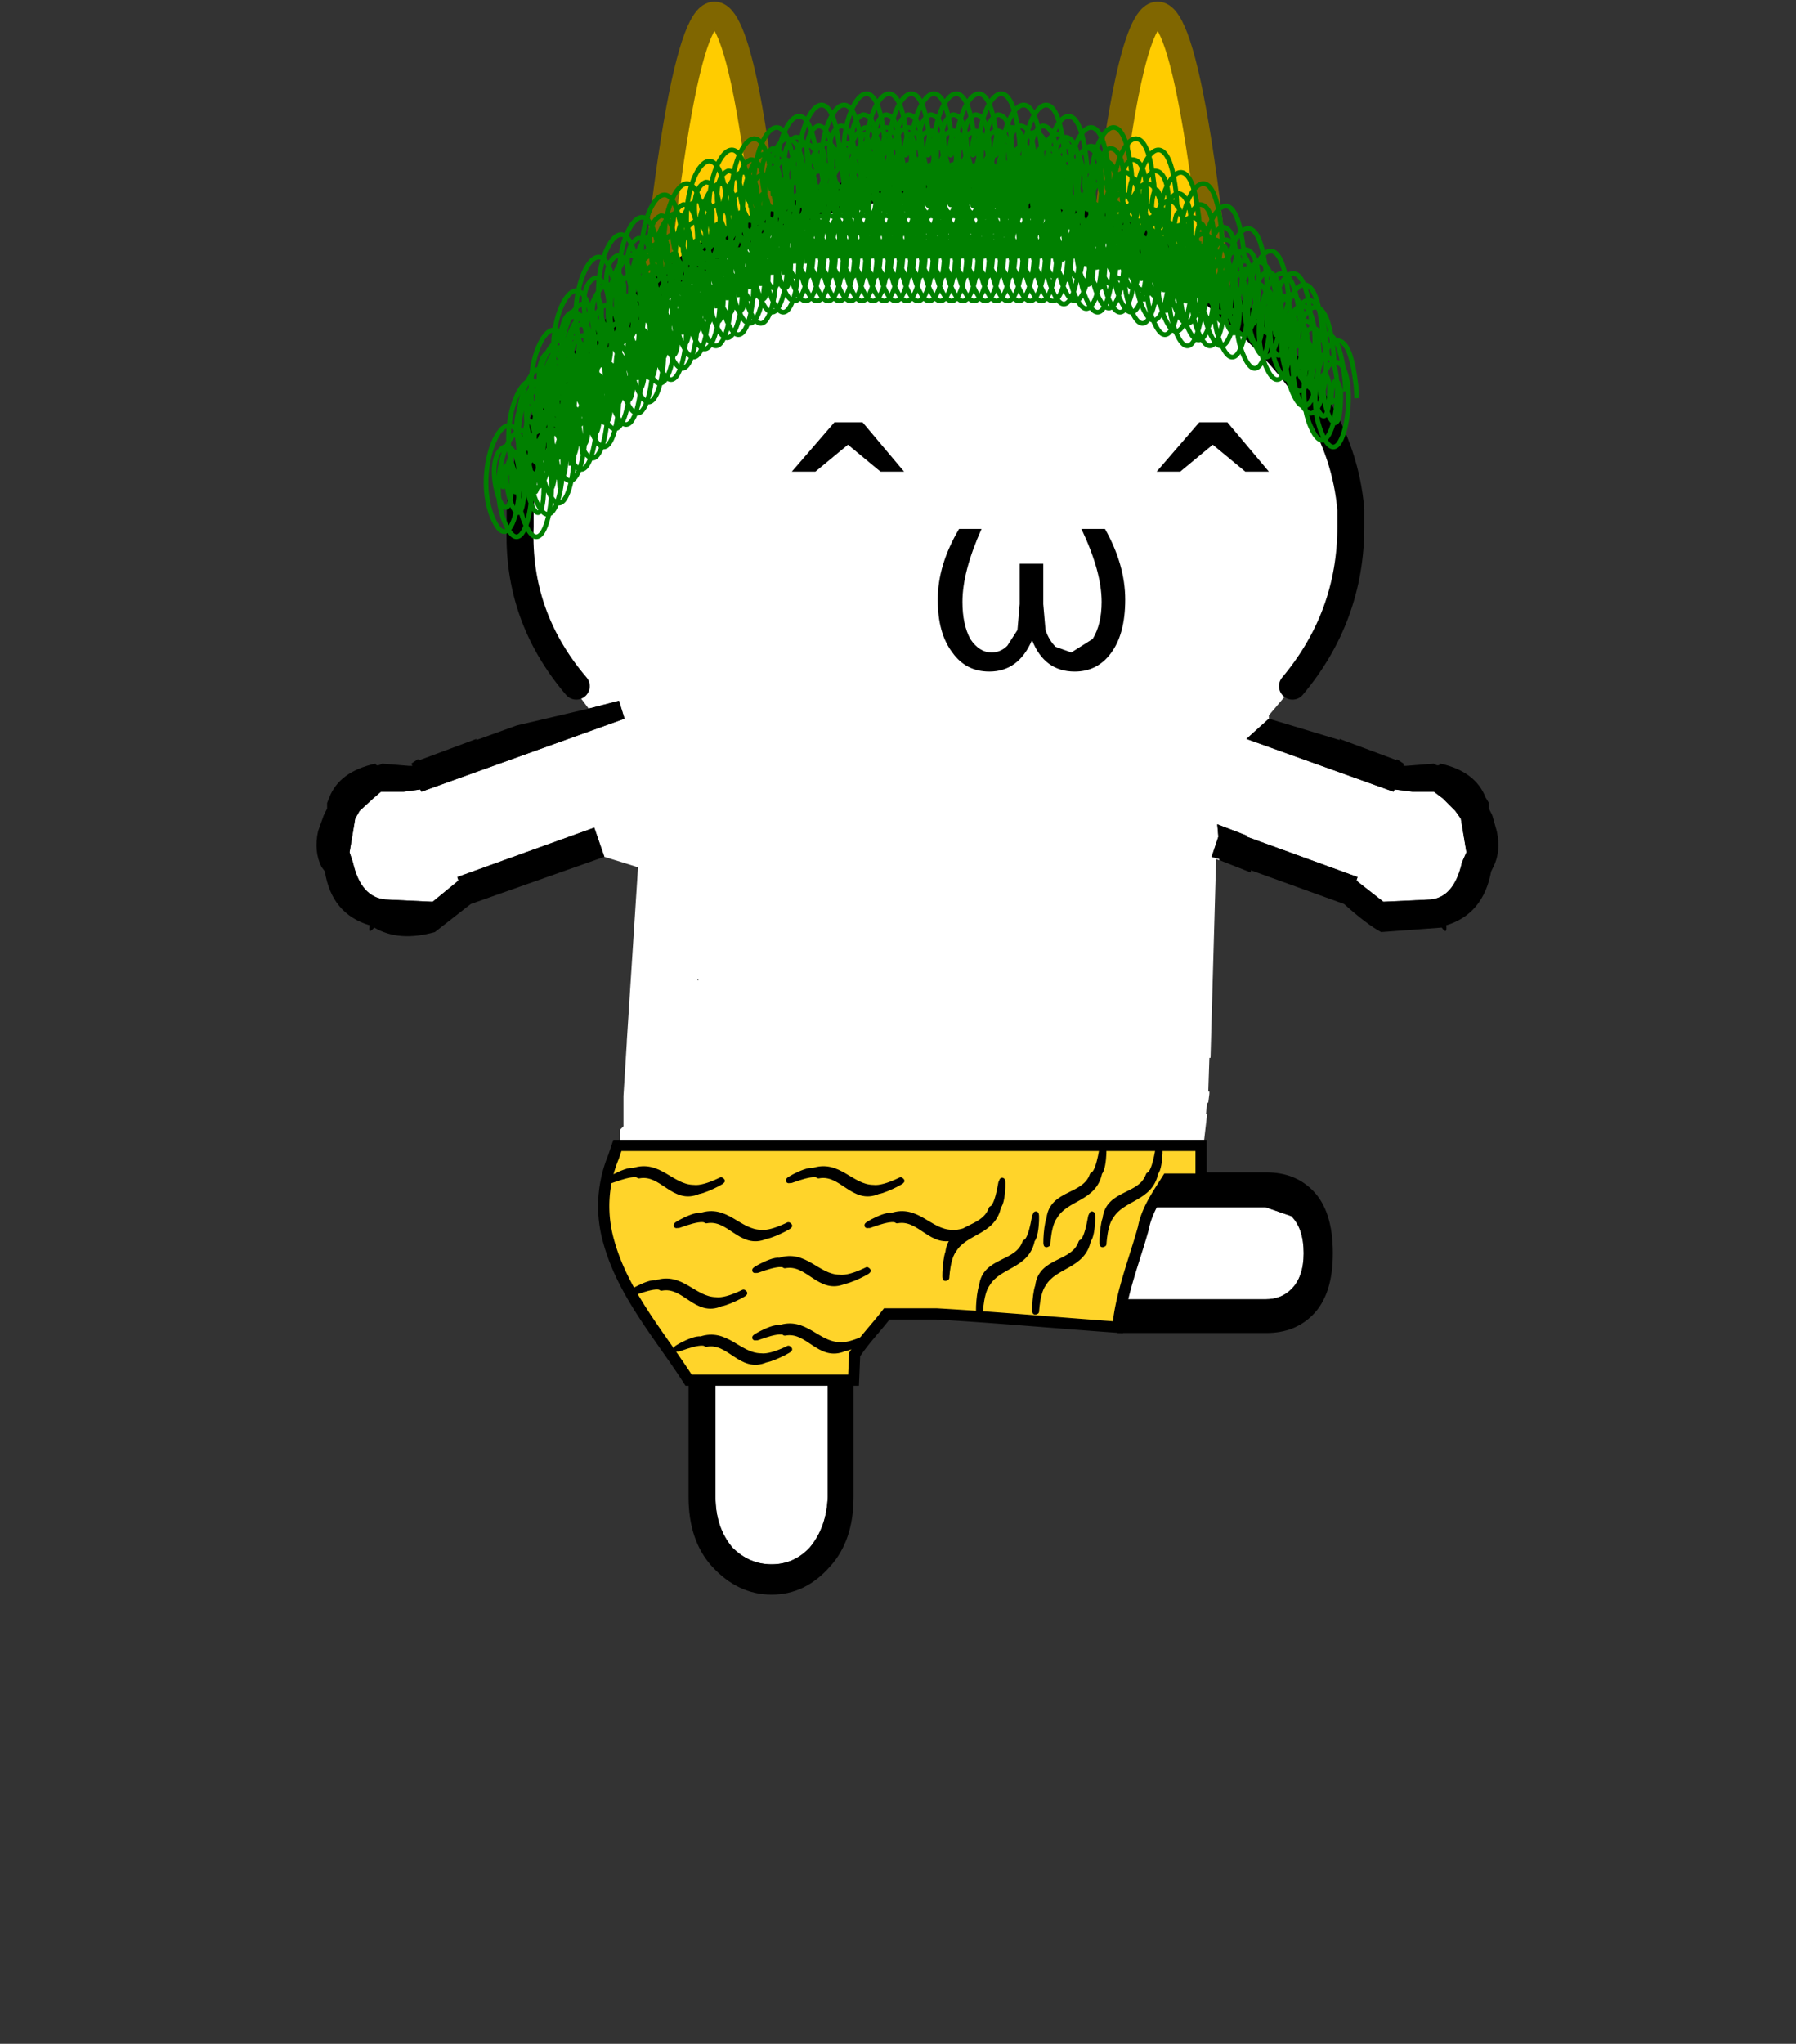 <svg height="182" width="160" xmlns:xlink="http://www.w3.org/1999/xlink" xmlns="http://www.w3.org/2000/svg"><rect width="100%" height="100%" fill="#333333" stroke="none"/><defs><g id="a"><path d="M-15.5-41.55q-2.65-3.1-2.5-7.1v-.75q.25-4.9 5.35-9.05Q-7.15-63.5.5-64q7.6.5 13.05 5.55Q18.6-54.3 19-49.4v.75q0 4-2.6 7.1h.1-.05l-1.1 1.3v.15l-1 .9 6.55 2.35.05-.1.8.1h.95l.4.3.55.55.25.35.25 1.5-.2.45q-.35 1.55-1.4 1.65l-2.1.1-1.15-.9v-.05h-.05l.05-.15-4.95-1.8v-.05l-1.3-.5.05.55-.3.9.35.1v.05l-.15-.05-.25 8.85h-.05l-.05 1.5h.05v.1l-.05.4h-.05l-.05.5h.05l-.15 1.3-.05.95-.05.35h-1.8l-.75 1.55h5.4l1.15.4q.55.55.55 1.65 0 1.05-.55 1.6-.45.45-1.15.45H8.6v1.4l-7.7-.7h-2.45l-1.55 1.7v1.2h-1.2v5.2q-.05 1.35-.8 2.25-.7.75-1.7.75t-1.75-.75q-.75-.9-.75-2.25v-5.2h-1.2L-12.1-13l.1-.1q-1.8-1.9-2.15-4.15l-.1-1.2V-19l.05-.4.2-.85.35-1h.1v-.55l.15-.15v-1.35l.15-2.4v-.05l.5-7.75h-.05l-1.45-.45-.45-1.3-6.1 2.2.05.15h-.05v.05l-1.1.9-2.1-.1q-1.1-.1-1.45-1.65l-.15-.45.25-1.5.2-.35.6-.55.35-.3h1l.75-.1.05.1 9.05-3.25-.25-.8-1.35.35-.75-1h.2m1.75 19.65-.05-.1.05.1m3.65-6.55h.05l-.05-.05v.05" fill="#fff" fill-rule="evenodd" transform="translate(27.05 64.6)"/><path d="m15.35-40.1 3.15.95v-.05l2.55.95v-.05l.3.2v.1h.1l1.25-.1q.2.15.3 0 1.55.35 2 1.5l.15.25v.25l.15.3.2.7q.2.9-.15 1.6l-.1.2q-.35 1.9-2 2.4.05.45-.2.1l-2.7.2q-.65-.35-1.65-1.25l-4.15-1.5v.1l-1.4-.55v-.05l-.35-.1.3-.9-.05-.55 1.3.5v.05l4.95 1.8-.05.15h.05v.05l1.15.9 2.1-.1q1.05-.1 1.4-1.65l.2-.45-.25-1.5-.25-.35-.55-.55-.4-.3h-.95l-.8-.1-.05.1-6.55-2.35 1-.9m-3 20.2h2.9q1.25 0 2.05.8.9.9.9 2.8 0 1.85-.9 2.75-.8.8-2.05.8H8.6v-1.5h6.6q.7 0 1.15-.45.55-.55.55-1.6 0-1.1-.55-1.65l-1.15-.4H9.8l.75-1.55h1.8m-15.5 9.25v5.2q0 1.95-1.05 3.1Q-5.3-1.1-6.8-1.1t-2.65-1.25q-1.05-1.15-1.05-3.1v-5.2h1.2v5.2q0 1.35.75 2.25.75.75 1.75.75t1.7-.75q.75-.9.8-2.25v-5.2h1.15m-11.1-23.3-5.95 2.1-1.6 1.25q-1.6.45-2.7-.2-.3.35-.2-.1-1.7-.5-2-2.4l-.15-.2q-.35-.7-.15-1.6l.25-.7.15-.3v-.25l.1-.25q.45-1.15 2.05-1.5.05.15.3 0l1.2.1h.15l-.05-.1.3-.2.05.05 2.55-.95v.05l1.8-.65 3.2-.75 1.35-.35.25.8-9.05 3.25-.05-.1-.75.1h-1l-.35.3-.6.55-.2.35-.25 1.5.15.45q.35 1.55 1.45 1.65l2.1.1 1.1-.9v-.05h.05l-.05-.15 6.1-2.2.45 1.3" fill-rule="evenodd" transform="translate(27.05 64.6)"/><path d="M11.55 23.05q-2.65-3.1-2.5-7.1v-.75q.25-4.9 5.35-9.05Q19.9 1.1 27.55.6q7.6.5 13.05 5.55 5.05 4.15 5.45 9.05v.75q0 4-2.6 7.1" fill="none" stroke="#000" stroke-linecap="round" stroke-linejoin="round" stroke-width="1.2"/><path d="M5.4-44.05q.15.45.45.75l.7.25.95-.6q.4-.65.4-1.65 0-1.35-.9-3.25h1.05q.9 1.6.9 3.15 0 1.55-.65 2.4-.6.8-1.6.8-1.35 0-1.9-1.4-.6 1.4-1.9 1.4-1.05 0-1.65-.85Q.6-43.9.6-45.4q0-1.55.95-3.15h1q-.85 1.9-.85 3.25 0 1 .35 1.65.4.6.95.6.4 0 .7-.3l.45-.7.1-1.15V-47H5.3v1.8l.1 1.15" fill-rule="evenodd" transform="translate(27.05 64.6)"/></g></defs><path d="M57.998 29.22c5.473-55.848 9.998-10.624 9.998-10.624m40.788 10.624c-5.473-55.848-9.997-10.624-9.997-10.624" fill="#fc0" stroke="#806600" stroke-width="2.332"/><use height="63.5" transform="matrix(2 0 0 2 28.241 15)" width="52.6" xlink:href="#a"/><path d="M58.114 26.895c-.54 1.76-.154-3.628.59-.608.087 7.163-3.128-1.535-.59-2.635 2.396-.09 1.034 10.516-.898 6.796-2.511-4.702 1.589-13.267 2.718-5.59l.13.984.059 1.053m-4.054.903c-.54 1.76-.154-3.627.59-.608.087 7.164-3.128-1.535-.59-2.635 2.396-.09 1.034 10.517-.898 6.796-2.511-4.702 1.589-13.267 2.718-5.59l.13.984.059 1.053M47.86 37.921c-.54 1.759-.154-3.628.59-.609.087 7.164-3.128-1.534-.59-2.634 2.396-.091 1.034 10.516-.899 6.795-2.51-4.701 1.59-13.266 2.719-5.589l.13.983.059 1.054m1.804-5.76c-.54 1.76-.155-3.628.59-.609.086 7.164-3.129-1.534-.59-2.634 2.396-.09 1.034 10.516-.899 6.796-2.51-4.702 1.59-13.267 2.719-5.59l.13.983.058 1.054m-2.821 1.125c-.54 1.759-.154-3.628.59-.61.087 7.165-3.128-1.533-.59-2.634 2.396-.09 1.034 10.517-.899 6.796-2.51-4.701 1.59-13.266 2.719-5.589l.13.983.059 1.054m-3.31 2.174c-.54 1.76-.154-3.628.59-.608.087 7.164-3.128-1.535-.59-2.635 2.397-.09 1.034 10.516-.898 6.796-2.511-4.702 1.59-13.267 2.719-5.59l.13.984.058 1.053M93.86 17.043c-.54 1.759-.154-3.628.59-.609.087 7.164-3.128-1.534-.59-2.634 2.396-.091 1.034 10.516-.899 6.795-2.51-4.701 1.59-13.266 2.719-5.589l.13.983.059 1.054m-6.01-.583c-.539 1.76-.153-3.628.59-.608.088 7.164-3.127-1.535-.59-2.635 2.397-.09 1.035 10.517-.898 6.796-2.51-4.702 1.59-13.267 2.719-5.59l.13.984.059 1.053m-15.01 0c-.539 1.76-.153-3.628.59-.608.088 7.164-3.127-1.535-.59-2.635 2.397-.09 1.035 10.517-.898 6.796-2.51-4.702 1.59-13.267 2.719-5.59l.13.984.059 1.053m12.99.438c-.539 1.76-.153-3.628.59-.609.088 7.164-3.127-1.534-.59-2.634 2.397-.09 1.035 10.516-.898 6.796-2.51-4.702 1.59-13.267 2.719-5.59l.13.983.059 1.054m-5.348-.144c-.54 1.759-.155-3.628.59-.61.086 7.165-3.129-1.533-.59-2.634 2.395-.09 1.033 10.517-.9 6.796-2.51-4.701 1.59-13.266 2.72-5.589l.13.983.058 1.054m-3.96.024c-.54 1.759-.155-3.628.59-.609.086 7.164-3.129-1.534-.59-2.634 2.395-.091 1.033 10.516-.9 6.795-2.51-4.701 1.59-13.266 2.72-5.589l.13.983.058 1.054m-4.009-.024c-.54 1.759-.154-3.628.59-.61.087 7.165-3.128-1.533-.59-2.634 2.396-.09 1.034 10.517-.898 6.796-2.511-4.701 1.589-13.266 2.718-5.589l.13.983.059 1.054m-4.009 0c-.54 1.759-.154-3.628.59-.61.087 7.165-3.128-1.533-.59-2.634 2.396-.09 1.034 10.517-.899 6.796-2.51-4.701 1.59-13.266 2.719-5.589l.13.983.059 1.054m-4.01-.294c-.54 1.76-.154-3.628.59-.608.087 7.164-3.128-1.535-.59-2.635 2.397-.09 1.035 10.516-.898 6.796-2.511-4.702 1.59-13.267 2.719-5.59l.13.984.058 1.053m-3.96 0c-.54 1.76-.155-3.628.59-.608.086 7.164-3.129-1.535-.59-2.635 2.396-.09 1.033 10.517-.9 6.796-2.51-4.702 1.59-13.267 2.72-5.59l.13.984.058 1.053m-31.764 25c-.54 1.76-.154-3.628.59-.608.087 7.164-3.128-1.535-.59-2.635 2.396-.09 1.034 10.516-.899 6.796-2.51-4.702 1.59-13.267 2.719-5.59l.13.984.059 1.053m-.01-3c-.539 1.76-.153-3.628.59-.608.088 7.164-3.127-1.535-.59-2.635 2.397-.09 1.035 10.516-.898 6.796-2.51-4.702 1.59-13.267 2.719-5.59l.13.984.059 1.053m-.01-2c-.539 1.76-.153-3.628.59-.608.088 7.164-3.127-1.535-.59-2.635 2.397-.09 1.035 10.516-.898 6.796-2.51-4.702 1.59-13.267 2.719-5.59l.13.984.059 1.053m-.01-2.62c-.539 1.76-.153-3.628.59-.609.088 7.164-3.127-1.534-.59-2.634 2.397-.09 1.035 10.516-.898 6.796-2.51-4.702 1.59-13.267 2.719-5.59l.13.983.058 1.054m-.008-1.38c-.54 1.76-.154-3.628.59-.608.087 7.164-3.128-1.535-.59-2.635 2.396-.09 1.034 10.516-.899 6.796-2.51-4.702 1.59-13.267 2.719-5.59l.13.984.058 1.053m-.008-2.669c-.54 1.76-.155-3.627.59-.608.087 7.164-3.128-1.535-.59-2.635 2.396-.09 1.034 10.517-.899 6.796-2.51-4.701 1.59-13.266 2.719-5.589l.13.983.058 1.053m-.008-1.33c-.54 1.759-.155-3.629.59-.61.087 7.165-3.129-1.534-.59-2.634 2.396-.09 1.034 10.516-.899 6.796-2.51-4.702 1.59-13.267 2.719-5.59l.13.984.058 1.053m-.008-1.73c-.54 1.76-.155-3.627.59-.608.086 7.164-3.129-1.534-.59-2.634 2.396-.091 1.034 10.516-.899 6.796-2.51-4.702 1.59-13.267 2.719-5.59l.13.983.058 1.054m-.008-.988c-.54 1.759-.155-3.628.59-.609.086 7.164-3.129-1.534-.59-2.634 2.396-.091 1.034 10.516-.899 6.795-2.51-4.701 1.59-13.266 2.719-5.589l.13.983.058 1.054m-.008-1.283c-.54 1.76-.155-3.628.59-.608.086 7.164-3.129-1.535-.59-2.635 2.396-.09 1.034 10.516-.899 6.796-2.51-4.702 1.59-13.267 2.719-5.59l.13.984.058 1.053m-.008-1c-.54 1.76-.155-3.628.59-.608.086 7.164-3.129-1.535-.59-2.635 2.396-.09 1.034 10.516-.899 6.796-2.51-4.702 1.59-13.267 2.719-5.59l.13.984.058 1.053m-.008-1c-.54 1.76-.155-3.628.59-.608.086 7.164-3.129-1.535-.59-2.635 2.396-.09 1.034 10.516-.899 6.796-2.51-4.702 1.59-13.267 2.719-5.59l.13.984.058 1.053m-.008 0c-.54 1.76-.155-3.628.59-.608.086 7.164-3.129-1.535-.59-2.635 2.396-.09 1.034 10.516-.899 6.796-2.51-4.702 1.59-13.267 2.719-5.59l.13.984.058 1.053m-.008 0c-.54 1.76-.155-3.628.59-.608.086 7.164-3.129-1.535-.59-2.635 2.396-.09 1.034 10.516-.899 6.796-2.51-4.702 1.59-13.267 2.719-5.59l.13.984.058 1.053m-.008 0c-.54 1.76-.155-3.628.59-.608.086 7.164-3.129-1.535-.59-2.635 2.396-.09 1.034 10.516-.899 6.796-2.51-4.702 1.59-13.267 2.719-5.59l.13.984.058 1.053m-.008 0c-.54 1.76-.155-3.628.59-.608.086 7.164-3.129-1.535-.59-2.635 2.396-.09 1.034 10.516-.899 6.796-2.511-4.702 1.59-13.267 2.719-5.59l.13.984.058 1.053m-.008 0c-.54 1.76-.155-3.628.59-.608.086 7.164-3.129-1.535-.59-2.635 2.396-.09 1.034 10.516-.899 6.796-2.511-4.702 1.59-13.267 2.719-5.59l.13.984.058 1.053m-.008 0c-.54 1.76-.155-3.628.59-.608.086 7.164-3.129-1.535-.59-2.635 2.396-.09 1.033 10.516-.899 6.796-2.511-4.702 1.59-13.267 2.719-5.59l.13.984.058 1.053m-.008 0c-.54 1.76-.155-3.628.59-.608.086 7.164-3.129-1.535-.59-2.635 2.396-.09 1.033 10.516-.9 6.796-2.51-4.702 1.59-13.267 2.72-5.59l.13.984.058 1.053m-.008 0c-.54 1.76-.155-3.628.59-.608.086 7.164-3.129-1.535-.59-2.635 2.396-.09 1.033 10.516-.9 6.796-2.51-4.702 1.59-13.267 2.72-5.59l.13.984.058 1.053m-.008 0c-.54 1.76-.155-3.628.59-.608.086 7.164-3.129-1.535-.59-2.635 2.396-.09 1.033 10.516-.9 6.796-2.51-4.702 1.59-13.267 2.72-5.59l.13.984.058 1.053m-.008 0c-.54 1.76-.155-3.628.59-.608.086 7.164-3.129-1.535-.59-2.635 2.396-.09 1.033 10.516-.9 6.796-2.51-4.702 1.59-13.267 2.72-5.59l.13.984.058 1.053m-.008 0c-.54 1.76-.155-3.628.59-.608.086 7.164-3.129-1.535-.59-2.635 2.396-.09 1.033 10.516-.9 6.796-2.51-4.702 1.59-13.267 2.72-5.59l.13.984.058 1.053m-.008.27c-.54 1.76-.155-3.628.59-.608.086 7.164-3.129-1.535-.59-2.635 2.396-.09 1.033 10.516-.9 6.796-2.51-4.702 1.59-13.267 2.72-5.59l.13.984.058 1.053m-.008.41c-.54 1.76-.155-3.628.59-.609.086 7.164-3.129-1.534-.59-2.634 2.396-.09 1.033 10.516-.9 6.796-2.51-4.702 1.59-13.267 2.72-5.59l.13.983.058 1.054m-.008-.048c-.54 1.759-.155-3.628.59-.609.086 7.164-3.129-1.534-.59-2.634 2.395-.091 1.033 10.516-.9 6.795-2.51-4.701 1.59-13.266 2.72-5.589l.13.983.058 1.054m-.009.368c-.54 1.76-.154-3.628.59-.608.087 7.164-3.128-1.535-.59-2.635 2.396-.09 1.034 10.516-.899 6.796-2.51-4.702 1.59-13.267 2.719-5.59l.13.984.059 1.053m-.01.716c-.539 1.76-.154-3.628.59-.608.087 7.164-3.128-1.535-.59-2.635 2.397-.09 1.035 10.516-.898 6.796-2.51-4.702 1.59-13.267 2.719-5.59l.13.984.058 1.053m-.009.988c-.54 1.76-.154-3.628.59-.608.087 7.164-3.128-1.535-.59-2.635 2.396-.09 1.034 10.517-.898 6.796-2.511-4.702 1.589-13.267 2.718-5.59l.13.984.059 1.053m-.009.772c-.54 1.759-.154-3.628.59-.61.087 7.165-3.128-1.534-.59-2.634 2.396-.09 1.034 10.517-.899 6.796-2.51-4.701 1.59-13.266 2.719-5.589l.13.983.059 1.054m-.01.524c-.54 1.76-.154-3.628.59-.608.087 7.164-3.128-1.535-.59-2.635 2.396-.09 1.034 10.516-.898 6.796-2.511-4.702 1.589-13.267 2.718-5.59l.13.984.06 1.053m5.39 5.38c-.54 1.76-.155-3.628.59-.609.086 7.164-3.129-1.534-.59-2.634 2.396-.09 1.034 10.516-.899 6.796-2.51-4.702 1.59-13.267 2.719-5.59l.13.983.058 1.054m-.407 3.012c-.54 1.76-.155-3.628.59-.608.086 7.164-3.129-1.535-.59-2.635 2.395-.09 1.033 10.517-.9 6.796-2.51-4.702 1.59-13.267 2.72-5.59l.13.984.058 1.053M105.86 24.46c-.54 1.76-.154-3.628.59-.608.087 7.164-3.128-1.535-.59-2.635 2.396-.09 1.034 10.516-.899 6.796-2.51-4.702 1.59-13.267 2.719-5.59l.13.984.059 1.053m-4.01-1.465c-.539 1.76-.153-3.627.59-.608.088 7.164-3.127-1.535-.59-2.635 2.397-.09 1.035 10.517-.898 6.796-2.51-4.702 1.59-13.267 2.719-5.59l.13.984.059 1.053m-4.01-1.535c-.539 1.76-.153-3.628.59-.608.088 7.164-3.127-1.535-.59-2.635 2.397-.09 1.035 10.516-.898 6.796-2.51-4.702 1.59-13.267 2.719-5.59l.13.984.059 1.053m-4.01-1c-.539 1.76-.153-3.628.59-.608.088 7.164-3.127-1.535-.59-2.635 2.397-.09 1.035 10.516-.898 6.796-2.51-4.702 1.59-13.267 2.719-5.59l.13.984.059 1.053m-3.757-1c-.54 1.76-.154-3.628.59-.608.087 7.164-3.128-1.535-.59-2.635 2.396-.09 1.034 10.516-.899 6.796-2.51-4.702 1.59-13.267 2.719-5.59l.13.984.059 1.053m-30.261-2c-.54 1.76-.154-3.628.59-.608.087 7.164-3.128-1.535-.59-2.635 2.396-.09 1.034 10.516-.899 6.796-2.51-4.702 1.59-13.267 2.719-5.59l.13.984.059 1.053m-4.01 1.342c-.539 1.76-.153-3.628.59-.609.088 7.164-3.127-1.534-.59-2.634 2.397-.09 1.035 10.516-.898 6.796-2.51-4.702 1.59-13.267 2.719-5.59l.13.983.059 1.054m-4.01 1.658c-.539 1.76-.153-3.628.59-.608.088 7.164-3.127-1.535-.59-2.635 2.397-.09 1.035 10.516-.898 6.796-2.51-4.702 1.59-13.267 2.719-5.59l.13.984.059 1.053m-4.01 1c-.539 1.76-.153-3.628.59-.608.088 7.164-3.127-1.535-.59-2.635 2.397-.09 1.035 10.516-.898 6.796-2.51-4.702 1.59-13.267 2.719-5.59l.13.984.059 1.053m-4.01 1.535c-.539 1.76-.153-3.627.59-.608.088 7.164-3.127-1.535-.59-2.635 2.397-.09 1.035 10.517-.898 6.796-2.51-4.702 1.59-13.267 2.719-5.59l.13.984.059 1.053m-4.01 1.133c-.539 1.76-.153-3.628.59-.609.088 7.164-3.127-1.534-.59-2.634 2.397-.09 1.035 10.516-.898 6.796-2.51-4.702 1.59-13.267 2.719-5.59l.13.983.059 1.054m-4.01 1.88c-.539 1.76-.153-3.628.59-.609.088 7.164-3.127-1.534-.59-2.634 2.397-.091 1.035 10.516-.898 6.796-2.51-4.702 1.59-13.267 2.719-5.59l.13.983.059 1.054m-4.01 1.856c-.539 1.759-.153-3.628.59-.61.088 7.165-3.127-1.534-.59-2.634 2.397-.09 1.035 10.517-.898 6.796-2.51-4.701 1.59-13.266 2.719-5.589l.13.983.059 1.054m-4.01 2.596c-.539 1.76-.153-3.628.59-.608.088 7.164-3.127-1.535-.59-2.635 2.397-.09 1.035 10.516-.898 6.796-2.51-4.702 1.59-13.267 2.719-5.59l.13.984.059 1.053m-4.01 2.657c-.539 1.76-.153-3.628.59-.609.088 7.164-3.127-1.534-.59-2.634 2.397-.09 1.035 10.516-.898 6.796-2.51-4.702 1.59-13.267 2.719-5.59l.13.983.059 1.054m-4.01 2.844c-.539 1.76-.153-3.628.59-.609.088 7.164-3.127-1.534-.59-2.634 2.397-.09 1.035 10.516-.898 6.796-2.51-4.702 1.59-13.267 2.719-5.59l.13.983.059 1.054m-4.01 3.109c-.539 1.759-.153-3.628.59-.609.088 7.164-3.127-1.534-.59-2.634 2.397-.091 1.035 10.516-.898 6.796-2.51-4.702 1.59-13.267 2.719-5.59l.13.983.059 1.054M46.1 43.46c-.54 1.76-.154-3.628.59-.608.087 7.164-3.128-1.535-.59-2.635 2.396-.09 1.034 10.516-.898 6.796-2.511-4.702 1.589-13.267 2.718-5.59l.13.984.059 1.053m48.75-25.333c-.539 1.76-.153-3.628.59-.608.088 7.164-3.127-1.535-.59-2.635 2.397-.09 1.035 10.516-.898 6.796-2.51-4.702 1.59-13.267 2.719-5.59l.13.984.059 1.053m-4.01 0c-.539 1.76-.153-3.628.59-.608.088 7.164-3.127-1.535-.59-2.635 2.397-.09 1.035 10.516-.898 6.796-2.51-4.702 1.59-13.267 2.719-5.59l.13.984.059 1.053m-4.01-.024c-.539 1.76-.153-3.628.59-.609.088 7.164-3.127-1.534-.59-2.634 2.397-.09 1.035 10.516-.898 6.796-2.51-4.702 1.59-13.267 2.719-5.59l.13.983.059 1.054m-4.01 0c-.539 1.76-.153-3.628.59-.609.088 7.164-3.127-1.534-.59-2.634 2.397-.09 1.035 10.516-.898 6.796-2.51-4.702 1.59-13.267 2.719-5.59l.13.983.059 1.054m-4.01-.096c-.539 1.759-.153-3.628.59-.609.088 7.164-3.127-1.534-.59-2.634 2.397-.091 1.035 10.516-.898 6.795-2.51-4.701 1.59-13.266 2.719-5.589l.13.983.059 1.054m-4.01-.048c-.539 1.759-.153-3.628.59-.61.088 7.165-3.127-1.533-.59-2.634 2.397-.09 1.035 10.517-.898 6.796-2.51-4.701 1.59-13.266 2.719-5.589l.13.983.059 1.054m-4.01-.073c-.539 1.76-.153-3.628.59-.608.088 7.164-3.127-1.535-.59-2.635 2.397-.09 1.035 10.516-.898 6.796-2.51-4.702 1.59-13.267 2.719-5.59l.13.984.059 1.053m-4.01.048c-.539 1.76-.153-3.627.59-.608.088 7.164-3.127-1.535-.59-2.635 2.397-.09 1.035 10.517-.898 6.796-2.51-4.701 1.59-13.266 2.719-5.589l.13.983.059 1.053m-4.01-.048c-.539 1.76-.153-3.628.59-.608.088 7.164-3.127-1.535-.59-2.635 2.397-.09 1.035 10.516-.898 6.796-2.51-4.702 1.59-13.267 2.719-5.59l.13.984.059 1.053m-4.01 0c-.539 1.76-.153-3.628.59-.608.088 7.164-3.127-1.535-.59-2.635 2.397-.09 1.035 10.516-.898 6.796-2.51-4.702 1.59-13.267 2.719-5.59l.13.984.059 1.053m-4.01 0c-.539 1.76-.153-3.628.59-.608.088 7.164-3.127-1.535-.59-2.635 2.397-.09 1.035 10.516-.898 6.796-2.51-4.702 1.59-13.267 2.719-5.59l.13.984.059 1.053m-3.748 0c-.54 1.76-.154-3.628.59-.608.087 7.164-3.128-1.535-.59-2.635 2.396-.09 1.034 10.516-.899 6.796-2.51-4.702 1.59-13.267 2.719-5.59l.13.984.059 1.053m-3.84-.024c-.54 1.76-.155-3.628.59-.609.086 7.164-3.129-1.534-.59-2.634 2.396-.09 1.033 10.516-.9 6.796-2.51-4.702 1.59-13.267 2.72-5.59l.13.983.058 1.054m-3.816.072c-.54 1.76-.154-3.627.59-.608.087 7.164-3.128-1.535-.59-2.635 2.396-.09 1.034 10.517-.899 6.796-2.51-4.701 1.59-13.266 2.719-5.589l.13.983.059 1.053M115.86 30.46c-.54 1.76-.154-3.628.59-.608.087 7.164-3.128-1.535-.59-2.635 2.396-.09 1.034 10.516-.899 6.796-2.51-4.702 1.59-13.267 2.719-5.59l.13.984.059 1.053m-4.01-1c-.539 1.76-.153-3.628.59-.608.088 7.164-3.127-1.535-.59-2.635 2.397-.09 1.035 10.516-.898 6.796-2.51-4.702 1.59-13.267 2.719-5.59l.13.984.059 1.053m-4.01-1c-.539 1.76-.153-3.628.59-.608.088 7.164-3.127-1.535-.59-2.635 2.397-.09 1.035 10.516-.898 6.796-2.51-4.702 1.59-13.267 2.719-5.59l.13.984.059 1.053m-4.01-1c-.539 1.76-.153-3.628.59-.608.088 7.164-3.127-1.535-.59-2.635 2.397-.09 1.035 10.516-.898 6.796-2.51-4.702 1.59-13.267 2.719-5.59l.13.984.059 1.053m-4.01-1c-.539 1.76-.153-3.628.59-.608.088 7.164-3.127-1.535-.59-2.635 2.397-.09 1.035 10.516-.898 6.796-2.51-4.702 1.59-13.267 2.719-5.59l.13.984.059 1.053m-4.01 0c-.539 1.76-.153-3.628.59-.608.088 7.164-3.127-1.535-.59-2.635 2.397-.09 1.035 10.516-.898 6.796-2.51-4.702 1.59-13.267 2.719-5.59l.13.984.059 1.053m-4.01-1c-.539 1.76-.153-3.628.59-.608.088 7.164-3.127-1.535-.59-2.635 2.397-.09 1.035 10.516-.898 6.796-2.51-4.702 1.59-13.267 2.719-5.59l.13.984.059 1.053m-4.01-1c-.539 1.76-.153-3.628.59-.608.088 7.164-3.127-1.535-.59-2.635 2.397-.09 1.035 10.516-.898 6.796-2.51-4.702 1.59-13.267 2.719-5.59l.13.984.059 1.053m-4.01-1c-.539 1.76-.153-3.628.59-.608.088 7.164-3.127-1.535-.59-2.635 2.397-.09 1.035 10.516-.898 6.796-2.51-4.702 1.59-13.267 2.719-5.59l.13.984.059 1.053m-4.01 0c-.539 1.76-.153-3.628.59-.608.088 7.164-3.127-1.535-.59-2.635 2.397-.09 1.035 10.516-.898 6.796-2.51-4.702 1.59-13.267 2.719-5.59l.13.984.059 1.053m-4.01-1c-.539 1.76-.153-3.628.59-.608.088 7.164-3.127-1.535-.59-2.635 2.397-.09 1.035 10.516-.898 6.796-2.51-4.702 1.59-13.267 2.719-5.59l.13.984.059 1.053m-4.01 0c-.539 1.76-.153-3.628.59-.608.088 7.164-3.127-1.535-.59-2.635 2.397-.09 1.035 10.516-.898 6.796-2.51-4.702 1.59-13.267 2.719-5.59l.13.984.059 1.053m-4.01 0c-.539 1.76-.153-3.628.59-.608.088 7.164-3.127-1.535-.59-2.635 2.397-.09 1.035 10.516-.898 6.796-2.51-4.702 1.59-13.267 2.719-5.59l.13.984.059 1.053m-4.01 0c-.539 1.76-.153-3.628.59-.608.088 7.164-3.127-1.535-.59-2.635 2.397-.09 1.035 10.516-.898 6.796-2.51-4.702 1.59-13.267 2.719-5.59l.13.984.059 1.053m-4.01 0c-.539 1.76-.153-3.628.59-.608.088 7.164-3.127-1.535-.59-2.635 2.397-.09 1.035 10.516-.898 6.796-2.51-4.702 1.59-13.267 2.719-5.59l.13.984.059 1.053m-4.01 0c-.539 1.76-.153-3.628.59-.608.088 7.164-3.127-1.535-.59-2.635 2.397-.09 1.035 10.516-.898 6.796-2.51-4.702 1.59-13.267 2.719-5.59l.13.984.059 1.053m-4.01 0c-.539 1.76-.153-3.628.59-.608.088 7.164-3.127-1.535-.59-2.635 2.397-.09 1.035 10.516-.898 6.796-2.51-4.702 1.59-13.267 2.719-5.59l.13.984.059 1.053m-4.01 0c-.539 1.76-.153-3.628.59-.608.088 7.164-3.127-1.535-.59-2.635 2.397-.09 1.035 10.516-.898 6.796-2.51-4.702 1.59-13.267 2.719-5.59l.13.984.059 1.053m-4.01 0c-.539 1.76-.153-3.628.59-.608.088 7.164-3.127-1.535-.59-2.635 2.397-.09 1.035 10.516-.898 6.796-2.51-4.702 1.59-13.267 2.719-5.59l.13.984.059 1.053m-4.01 0c-.539 1.76-.153-3.628.59-.608.088 7.164-3.127-1.535-.59-2.635 2.397-.09 1.035 10.516-.898 6.796-2.51-4.702 1.59-13.267 2.719-5.59l.13.984.059 1.053m-4.01 0c-.539 1.76-.153-3.628.59-.608.088 7.164-3.127-1.535-.59-2.635 2.397-.09 1.035 10.516-.898 6.796-2.51-4.702 1.59-13.267 2.719-5.59l.13.984.059 1.053m-4.01 0c-.539 1.76-.153-3.628.59-.608.088 7.164-3.127-1.535-.59-2.635 2.397-.09 1.035 10.516-.898 6.796-2.51-4.702 1.59-13.267 2.719-5.59l.13.984.059 1.053m-4.01 0c-.539 1.76-.153-3.628.59-.608.088 7.164-3.127-1.535-.59-2.635 2.397-.09 1.035 10.516-.898 6.796-2.51-4.702 1.59-13.267 2.719-5.59l.13.984.059 1.053m-4.01 1c-.539 1.76-.153-3.628.59-.608.088 7.164-3.127-1.535-.59-2.635 2.397-.09 1.035 10.516-.898 6.796-2.51-4.702 1.59-13.267 2.719-5.59l.13.984.059 1.053m-4.01 1c-.539 1.76-.153-3.628.59-.608.088 7.164-3.127-1.535-.59-2.635 2.397-.09 1.035 10.516-.898 6.796-2.51-4.702 1.59-13.267 2.719-5.59l.13.984.059 1.053m-4.01 1c-.539 1.76-.153-3.628.59-.608.088 7.164-3.127-1.535-.59-2.635 2.397-.09 1.035 10.516-.898 6.796-2.51-4.702 1.59-13.267 2.719-5.59l.13.984.059 1.053m-4.01 1c-.539 1.76-.153-3.628.59-.608.088 7.164-3.127-1.535-.59-2.635 2.397-.09 1.035 10.516-.898 6.796-2.51-4.702 1.59-13.267 2.719-5.59l.13.984.059 1.053m-4.01 1c-.539 1.76-.153-3.628.59-.608.088 7.164-3.127-1.535-.59-2.635 2.397-.09 1.035 10.516-.898 6.796-2.51-4.702 1.59-13.267 2.719-5.59l.13.984.059 1.053m-4.01 2c-.539 1.76-.153-3.628.59-.608.088 7.164-3.127-1.535-.59-2.635 2.397-.09 1.035 10.516-.898 6.796-2.51-4.702 1.59-13.267 2.719-5.59l.13.984.059 1.053m-4.01 2c-.539 1.76-.153-3.628.59-.608.088 7.164-3.127-1.535-.59-2.635 2.397-.09 1.035 10.516-.898 6.796-2.51-4.702 1.59-13.267 2.719-5.59l.13.984.059 1.053m-4.01 2c-.539 1.76-.153-3.628.59-.608.088 7.164-3.127-1.535-.59-2.635 2.397-.09 1.035 10.516-.898 6.796-2.51-4.702 1.59-13.267 2.719-5.59l.13.984.059 1.053m-4.01 2c-.539 1.76-.153-3.628.59-.608.088 7.164-3.127-1.535-.59-2.635 2.397-.09 1.035 10.516-.898 6.796-2.51-4.702 1.59-13.267 2.719-5.59l.13.984.059 1.053m-4.01 2c-.539 1.76-.153-3.628.59-.608.088 7.164-3.127-1.535-.59-2.635 2.397-.09 1.035 10.516-.898 6.796-2.51-4.702 1.59-13.267 2.719-5.59l.13.984.059 1.053m-4.01 3c-.539 1.76-.153-3.628.59-.608.088 7.164-3.127-1.535-.59-2.635 2.397-.09 1.035 10.516-.898 6.796-2.51-4.702 1.59-13.267 2.719-5.59l.13.984.059 1.053m-4.01 3c-.539 1.76-.153-3.628.59-.608.088 7.164-3.127-1.535-.59-2.635 2.397-.09 1.035 10.516-.898 6.796-2.51-4.702 1.59-13.267 2.719-5.59l.13.984.059 1.053m68.99-8c-.539 1.76-.153-3.628.59-.608.088 7.164-3.127-1.535-.59-2.635 2.397-.09 1.035 10.516-.898 6.796-2.51-4.702 1.59-13.267 2.719-5.59l.13.984.059 1.053m-4.01-3c-.539 1.76-.153-3.628.59-.608.088 7.164-3.127-1.535-.59-2.635 2.397-.09 1.035 10.516-.898 6.796-2.51-4.702 1.59-13.267 2.719-5.59l.13.984.059 1.053m-4.01-3c-.539 1.76-.153-3.628.59-.608.088 7.164-3.127-1.535-.59-2.635 2.397-.09 1.035 10.516-.898 6.796-2.51-4.702 1.59-13.267 2.719-5.59l.13.984.059 1.053m-4.01-2c-.539 1.76-.153-3.628.59-.608.088 7.164-3.127-1.535-.59-2.635 2.397-.09 1.035 10.516-.898 6.796-2.51-4.702 1.59-13.267 2.719-5.59l.13.984.059 1.053m-4.01-2c-.539 1.76-.153-3.628.59-.608.088 7.164-3.127-1.535-.59-2.635 2.397-.09 1.035 10.516-.898 6.796-2.51-4.702 1.59-13.267 2.719-5.59l.13.984.059 1.053m-4.01-2c-.539 1.76-.153-3.628.59-.608.088 7.164-3.127-1.535-.59-2.635 2.397-.09 1.035 10.516-.898 6.796-2.51-4.702 1.59-13.267 2.719-5.59l.13.984.059 1.053m-4.01-2c-.539 1.76-.153-3.628.59-.608.088 7.164-3.127-1.535-.59-2.635 2.397-.09 1.035 10.516-.898 6.796-2.51-4.702 1.59-13.267 2.719-5.59l.13.984.059 1.053m-4.01-1c-.539 1.76-.153-3.628.59-.608.088 7.164-3.127-1.535-.59-2.635 2.397-.09 1.035 10.516-.898 6.796-2.51-4.702 1.59-13.267 2.719-5.59l.13.984.059 1.053m-4.01-2c-.539 1.76-.153-3.628.59-.608.088 7.164-3.127-1.535-.59-2.635 2.397-.09 1.035 10.516-.898 6.796-2.51-4.702 1.59-13.267 2.719-5.59l.13.984.059 1.053m-4.01-1c-.539 1.76-.153-3.628.59-.608.088 7.164-3.127-1.535-.59-2.635 2.397-.09 1.035 10.516-.898 6.796-2.51-4.702 1.59-13.267 2.719-5.59l.13.984.059 1.053m-4.01-1c-.539 1.76-.153-3.628.59-.608.088 7.164-3.127-1.535-.59-2.635 2.397-.09 1.035 10.517-.898 6.796-2.51-4.702 1.59-13.267 2.719-5.59l.13.984.059 1.053m-4.01 0c-.539 1.76-.153-3.628.59-.608.088 7.164-3.127-1.535-.59-2.635 2.397-.09 1.035 10.517-.898 6.796-2.51-4.702 1.59-13.267 2.719-5.59l.13.984.059 1.053m-4.01-1c-.539 1.76-.153-3.628.59-.608.088 7.164-3.127-1.535-.59-2.635 2.397-.09 1.035 10.517-.898 6.796-2.51-4.702 1.59-13.267 2.719-5.59l.13.984.059 1.053m-4.01-1c-.539 1.76-.153-3.628.59-.608.088 7.164-3.127-1.535-.59-2.635 2.397-.09 1.035 10.517-.898 6.796-2.51-4.702 1.59-13.267 2.719-5.59l.13.984.059 1.053m-4.01 0c-.539 1.76-.153-3.628.59-.608.088 7.164-3.127-1.535-.59-2.635 2.397-.09 1.035 10.517-.898 6.796-2.51-4.702 1.59-13.267 2.719-5.59l.13.984.059 1.053m-4.01-1c-.539 1.76-.153-3.628.59-.608.088 7.164-3.127-1.535-.59-2.635 2.397-.09 1.035 10.517-.898 6.796-2.51-4.702 1.59-13.267 2.719-5.59l.13.984.059 1.053m-4.01 0c-.539 1.76-.153-3.628.59-.608.088 7.164-3.127-1.535-.59-2.635 2.397-.09 1.035 10.517-.898 6.796-2.51-4.702 1.59-13.267 2.719-5.59l.13.984.059 1.053m-4.01 0c-.539 1.76-.153-3.628.59-.608.088 7.164-3.127-1.535-.59-2.635 2.397-.09 1.035 10.517-.898 6.796-2.51-4.702 1.59-13.267 2.719-5.59l.13.984.059 1.053m-4.01 0c-.539 1.76-.153-3.628.59-.608.088 7.164-3.127-1.535-.59-2.635 2.397-.09 1.035 10.517-.898 6.796-2.51-4.702 1.59-13.267 2.719-5.59l.13.984.059 1.053m-4.01 0c-.539 1.76-.153-3.628.59-.608.088 7.164-3.127-1.535-.59-2.635 2.397-.09 1.035 10.517-.898 6.796-2.51-4.702 1.59-13.267 2.719-5.59l.13.984.059 1.053m-4.01 0c-.539 1.76-.153-3.628.59-.608.088 7.164-3.127-1.535-.59-2.635 2.397-.09 1.035 10.517-.898 6.796-2.51-4.702 1.59-13.267 2.719-5.59l.13.984.059 1.053m-4.01 0c-.539 1.76-.153-3.628.59-.608.088 7.164-3.127-1.535-.59-2.635 2.397-.09 1.035 10.517-.898 6.796-2.51-4.702 1.59-13.267 2.719-5.59l.13.984.059 1.053m-4.01 1c-.539 1.76-.153-3.628.59-.608.088 7.164-3.127-1.535-.59-2.635 2.397-.09 1.035 10.517-.898 6.796-2.51-4.702 1.59-13.267 2.719-5.59l.13.984.059 1.053m-4.01 0c-.539 1.76-.153-3.628.59-.608.088 7.164-3.127-1.535-.59-2.635 2.397-.09 1.035 10.517-.898 6.796-2.51-4.702 1.59-13.267 2.719-5.59l.13.984.059 1.053m-4.01 1c-.539 1.76-.153-3.628.59-.608.088 7.164-3.127-1.535-.59-2.635 2.397-.09 1.035 10.517-.898 6.796-2.51-4.702 1.59-13.267 2.719-5.59l.13.984.059 1.053m-4.01 1c-.539 1.76-.153-3.628.59-.608.088 7.164-3.127-1.535-.59-2.635 2.397-.09 1.035 10.517-.898 6.796-2.51-4.702 1.59-13.267 2.719-5.59l.13.984.059 1.053m-4.01 1c-.539 1.76-.153-3.628.59-.608.088 7.164-3.127-1.535-.59-2.635 2.397-.09 1.035 10.516-.898 6.796-2.51-4.702 1.59-13.267 2.719-5.59l.13.984.059 1.053m-4.01 1c-.539 1.76-.153-3.628.59-.608.088 7.164-3.127-1.535-.59-2.635 2.397-.09 1.035 10.516-.898 6.796-2.51-4.702 1.59-13.267 2.719-5.59l.13.984.059 1.053m-4.01 1c-.539 1.76-.153-3.628.59-.608.088 7.164-3.127-1.535-.59-2.635 2.397-.09 1.035 10.516-.898 6.796-2.51-4.702 1.59-13.267 2.719-5.59l.13.984.059 1.053m-4.01 2c-.539 1.76-.153-3.628.59-.608.088 7.164-3.127-1.535-.59-2.635 2.397-.09 1.035 10.516-.898 6.796-2.51-4.702 1.59-13.267 2.719-5.59l.13.984.059 1.053m-4.01 1c-.539 1.76-.153-3.628.59-.608.088 7.164-3.127-1.535-.59-2.635 2.397-.09 1.035 10.516-.898 6.796-2.51-4.702 1.59-13.267 2.719-5.59l.13.984.059 1.053m-4.01 2c-.539 1.76-.153-3.628.59-.608.088 7.164-3.127-1.535-.59-2.635 2.397-.09 1.035 10.516-.898 6.796-2.51-4.702 1.59-13.267 2.719-5.59l.13.984.059 1.053M54.999 26c-.539 1.76-.154-3.628.59-.609.087 7.164-3.128-1.534-.59-2.634 2.397-.09 1.035 10.516-.898 6.796-2.51-4.702 1.59-13.267 2.719-5.59l.13.983.058 1.054M53 28c-.54 1.76-.155-3.628.59-.609.086 7.164-3.129-1.534-.59-2.634 2.396-.09 1.034 10.516-.899 6.796-2.51-4.702 1.59-13.267 2.719-5.59l.13.983.058 1.054M51 31c-.54 1.76-.155-3.628.59-.609.086 7.164-3.129-1.534-.59-2.634 2.396-.09 1.034 10.516-.899 6.796-2.51-4.702 1.59-13.267 2.719-5.59l.13.983.058 1.054M49 34.49c-.54 1.76-.155-3.627.59-.608.086 7.164-3.129-1.534-.59-2.634 2.396-.09 1.034 10.516-.899 6.796-2.51-4.702 1.59-13.267 2.719-5.59l.13.983.058 1.054M47 39c-.54 1.76-.155-3.628.59-.609.086 7.164-3.129-1.534-.59-2.634 2.396-.09 1.034 10.516-.899 6.796-2.51-4.702 1.59-13.267 2.719-5.59l.13.983.058 1.054M45 43c-.54 1.76-.155-3.628.59-.609.086 7.164-3.129-1.534-.59-2.634 2.396-.09 1.034 10.516-.899 6.796-2.51-4.702 1.59-13.267 2.719-5.59l.13.983.058 1.054" fill="none" stroke="green" stroke-width=".418"/><path d="M55 102h52v3h-3c-.867 1.378-1.83 2.718-2.138 4.356-.814 2.93-1.987 5.784-2.273 8.83-5.392-.38-10.78-.879-16.174-1.186H79c-.93 1.215-2.048 2.358-2.864 3.617l-.095 2.283h-14.7c-2.566-3.996-5.833-7.678-7.114-12.347a11.44 11.44 0 0 1 .439-7.55L55 102z" fill="#ffd42a" stroke="#000"/><path d="M88.94 107.417c.486-.45.427-3.474.25-1.784.091-1.41-.166 1.78-.863 2.007-.695 2.006-3.582 1.498-3.856 3.881-.317.825-.343 3.34-.152 1.823.01 1.457-.087-1.077.642-2.027 1.022-1.709 3.528-1.549 3.979-3.9zm14-3c.486-.45.427-3.474.25-1.784.091-1.41-.166 1.78-.863 2.007-.695 2.006-3.582 1.498-3.856 3.881-.317.825-.343 3.34-.152 1.823.01 1.457-.087-1.077.642-2.027 1.022-1.709 3.528-1.549 3.979-3.9zm-6 6c.486-.45.427-3.474.25-1.784.091-1.41-.166 1.78-.863 2.007-.695 2.006-3.582 1.498-3.856 3.881-.317.825-.343 3.34-.152 1.823.01 1.457-.087-1.077.642-2.027 1.022-1.709 3.528-1.549 3.979-3.9zm1-6c.486-.45.427-3.474.25-1.784.091-1.41-.166 1.78-.863 2.007-.695 2.006-3.582 1.498-3.856 3.881-.317.825-.343 3.34-.152 1.823.01 1.457-.087-1.077.642-2.027 1.022-1.709 3.528-1.549 3.979-3.9zm-6 6c.486-.45.427-3.474.25-1.784.091-1.41-.166 1.78-.863 2.007-.695 2.006-3.582 1.498-3.856 3.881-.317.825-.343 3.34-.152 1.823.01 1.457-.087-1.077.642-2.027 1.022-1.709 3.528-1.549 3.979-3.9zm-12.521-2.151c-.633-.195-3.223 1.367-1.67.675-1.268.627 1.624-.746 2.17-.255 2.084-.402 3.088 2.353 5.289 1.398.872-.137 3.062-1.372 1.654-.78 1.256-.737-.89.614-2.077.458-1.99-.031-3.104-2.282-5.367-1.496zm-7-4c-.633-.195-3.223 1.367-1.67.675-1.268.627 1.624-.746 2.17-.255 2.084-.402 3.088 2.353 5.289 1.398.872-.137 3.063-1.372 1.654-.78 1.257-.737-.89.614-2.076.458-1.991-.031-3.105-2.282-5.368-1.496zm-14 10c-.633-.195-3.223 1.367-1.67.675-1.268.627 1.624-.746 2.17-.255 2.084-.402 3.088 2.353 5.289 1.398.872-.137 3.063-1.372 1.654-.78 1.257-.737-.89.614-2.076.458-1.991-.031-3.105-2.282-5.368-1.496zm11-2c-.633-.195-3.223 1.367-1.67.675-1.268.627 1.624-.746 2.17-.255 2.084-.402 3.088 2.353 5.289 1.398.872-.137 3.063-1.372 1.654-.78 1.257-.737-.89.614-2.076.458-1.991-.031-3.105-2.282-5.368-1.496zm-7-4c-.633-.195-3.223 1.367-1.67.675-1.268.627 1.624-.746 2.17-.255 2.084-.402 3.088 2.353 5.289 1.398.872-.137 3.063-1.372 1.654-.78 1.257-.737-.89.614-2.076.458-1.991-.031-3.105-2.282-5.368-1.496zm-6-4c-.633-.195-3.223 1.367-1.67.675-1.268.627 1.624-.746 2.17-.255 2.084-.402 3.088 2.353 5.289 1.398.872-.137 3.063-1.372 1.654-.78 1.257-.737-.89.614-2.076.458-1.991-.031-3.105-2.282-5.368-1.496zm13 14c-.633-.195-3.223 1.367-1.67.675-1.268.627 1.624-.746 2.17-.255 2.084-.402 3.088 2.353 5.289 1.398.872-.137 3.063-1.372 1.654-.78 1.257-.737-.89.614-2.076.458-1.991-.031-3.105-2.282-5.368-1.496zm-7 1c-.633-.195-3.223 1.367-1.67.675-1.268.627 1.624-.746 2.17-.255 2.084-.402 3.088 2.353 5.289 1.398.872-.137 3.063-1.372 1.654-.78 1.257-.737-.89.614-2.076.458-1.991-.031-3.105-2.282-5.368-1.496z" stroke="#000" stroke-width=".5" stroke-linejoin="round"/><path d="m109.341 37.6 3.7 4.4h-2.1l-2.9-2.4-2.9 2.4h-2.1l3.8-4.4h2.5m-32.5 0 3.7 4.4h-2.1l-2.9-2.4-2.9 2.4h-2.1l3.8-4.4h2.5" style="stroke-width:2" id="gikopoipoi_eyes_open" fill-rule="evenodd"/><g style="display:none" fill="none" stroke="#000" stroke-linecap="round" stroke-linejoin="round" stroke-width="3" id="gikopoipoi_eyes_closed"><path d="M72.341 39.9h6.3m26.2 0h6.3" style="display:inline"/></g></svg>